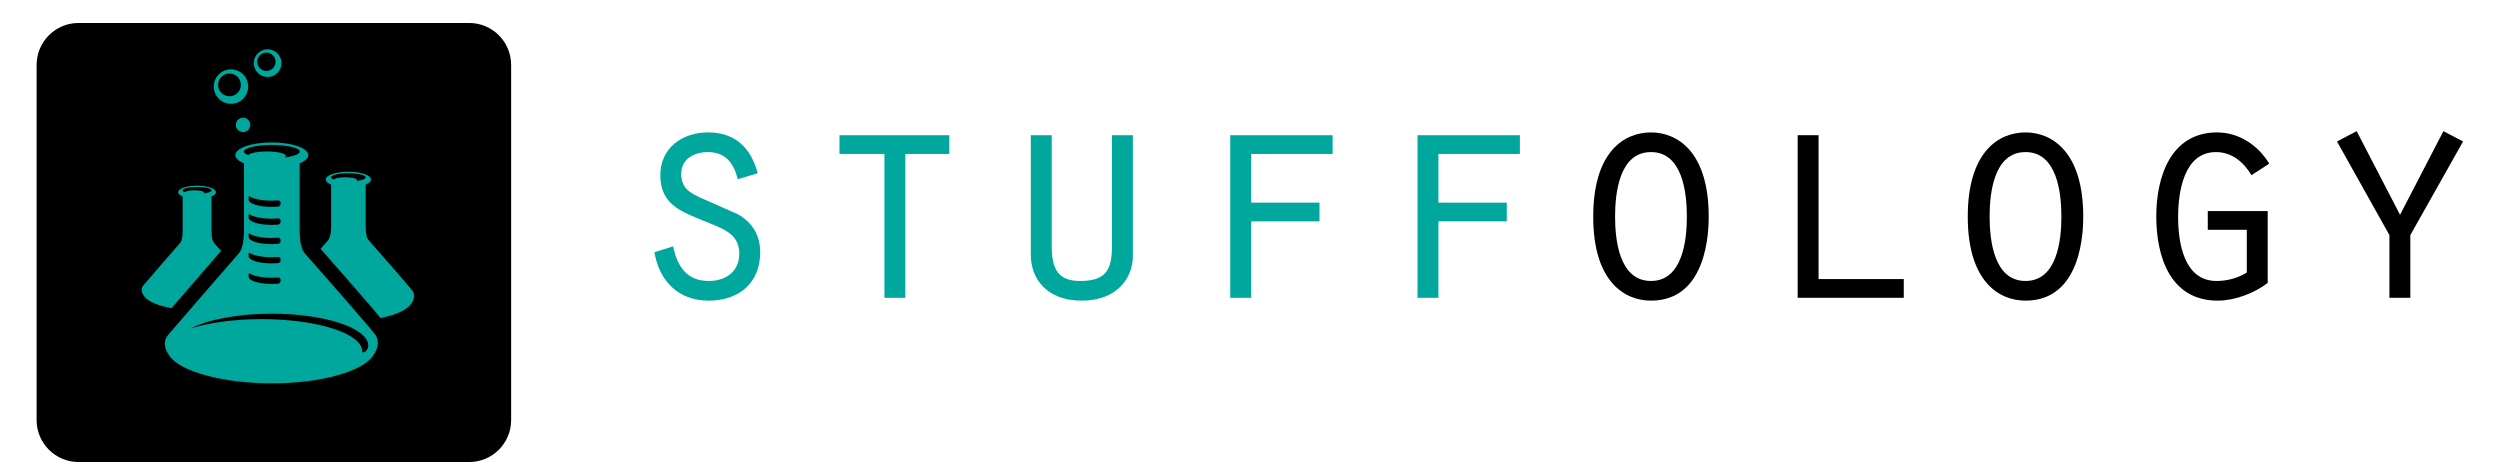 <?xml version="1.0" encoding="utf-8"?>
<!-- Generator: Adobe Illustrator 15.0.0, SVG Export Plug-In  -->
<!DOCTYPE svg PUBLIC "-//W3C//DTD SVG 1.1//EN" "http://www.w3.org/Graphics/SVG/1.1/DTD/svg11.dtd">
<svg version="1.1"
	 xmlns="http://www.w3.org/2000/svg" xmlns:xlink="http://www.w3.org/1999/xlink" xmlns:a="http://ns.adobe.com/AdobeSVGViewerExtensions/3.0/"
	 x="0px" y="0px" width="500px" height="95px" viewBox="-7.322 -4.594 500 95" enable-background="new -7.322 -4.594 500 95"
	 xml:space="preserve">
<defs>
</defs>
<path d="M86.511,0H8.394C3.758,0,0,3.758,0,8.395v71.023c0,4.635,3.758,8.394,8.394,8.394h78.118c4.635,0,8.394-3.759,8.394-8.394
	V8.395C94.905,3.758,91.146,0,86.511,0z"/>
<path fill="#00A79D" d="M127.303,44.672c0.812,3.996,2.746,6.928,7.116,6.928c3.433,0,6.117-1.872,6.117-5.492
	c0-3.995-3.371-4.994-6.554-6.304c-4.744-1.998-9.238-3.246-9.238-9.364c0-5.492,4.432-8.551,9.55-8.551
	c5.431,0,8.614,3.121,9.925,8.176l-3.995,1.187c-0.749-3.184-2.435-5.431-5.993-5.431c-2.684,0-5.305,1.373-5.305,4.308
	c0,3.058,1.872,3.931,4.369,5.055l6.929,3.06c2.934,1.622,4.494,4.244,4.494,7.614c0,6.18-4.307,9.676-10.299,9.676
	c-6.055,0-9.862-3.87-10.861-9.676L127.303,44.672z"/>
<path fill="#00A79D" d="M169.563,26.195h-8.989V22.45h21.972v3.745h-8.801v28.775h-4.182V26.195z"/>
<path fill="#00A79D" d="M203.021,22.45v22.159c0,4.744,1.373,6.99,5.68,6.99c5.243,0,6.367-2.309,6.367-6.99V22.45h4.182v24.156
	c0,4.308-3.059,8.927-10.237,8.927c-7.054,0-10.175-4.432-10.175-9.176V22.45H203.021z"/>
<path fill="#00A79D" d="M238.726,22.45H259.2v3.745h-16.292v9.738h13.67v3.745h-13.67v15.292h-4.182V22.45z"/>
<path fill="#00A79D" d="M276.179,22.45h20.474v3.745h-16.291v9.738h13.67v3.745h-13.67v15.292h-4.183V22.45z"/>
<path d="M334.419,38.742c0,2.622-0.188,16.792-11.548,16.792c-5.243,0-11.548-3.744-11.548-16.792
	c0-12.983,6.18-16.853,11.548-16.853C328.052,21.889,334.419,25.634,334.419,38.742z M315.694,38.742
	c0,4.746,0.873,12.858,7.178,12.858s7.179-8.112,7.179-12.858c0-4.805-0.874-12.92-7.179-12.92S315.694,33.937,315.694,38.742z"/>
<path d="M352.21,22.45h4.182v28.776h17.041v3.744H352.21V22.45z"/>
<path d="M409.326,38.742c0,2.622-0.187,16.792-11.548,16.792c-5.243,0-11.548-3.744-11.548-16.792
	c0-12.983,6.18-16.853,11.548-16.853C402.958,21.889,409.326,25.634,409.326,38.742z M390.6,38.742
	c0,4.746,0.873,12.858,7.178,12.858s7.179-8.112,7.179-12.858c0-4.805-0.874-12.92-7.179-12.92S390.6,33.937,390.6,38.742z"/>
<path d="M446.217,51.975c-2.685,2.123-6.679,3.559-9.987,3.559c-9.551,0-12.297-8.863-12.297-16.854
	c0-7.864,2.871-16.791,12.172-16.791c4.369,0,8.177,2.559,10.425,6.242l-3.559,2.309c-1.561-2.621-3.933-4.619-7.115-4.619
	c-6.431,0-7.554,8.052-7.554,12.983c0,5.056,1.123,12.795,7.678,12.795c2.123,0,4.244-0.561,6.055-1.684v-8.552h-7.802v-3.746
	h11.984V51.975z"/>
<path d="M481.361,21.638l3.933,2.061l-10.549,18.726v12.546h-4.183V42.425l-10.486-18.726l3.933-2.061l8.676,16.73L481.361,21.638z"
	/>
<path fill="#00A79C" d="M67.774,62.385c-0.725-1.064-12.62-14.627-14.104-16.276c-0.594-0.659-1.064-1.942-1.064-4.911
	c0-2.472,0-10.513,0-13.13c1.079-0.442,1.731-1.015,1.731-1.64c0-1.401-3.267-2.537-7.296-2.537c-4.03,0-7.296,1.136-7.296,2.537
	c0,0.625,0.652,1.198,1.731,1.64c0,2.617,0,10.658,0,13.13c0,2.969-0.47,4.252-1.064,4.911
	c-1.483,1.649-13.267,15.299-14.104,16.276c-0.687,0.801-1.164,2.224,0.263,4.196c2.131,3.149,10.758,5.495,20.471,5.495
	s18.093-2.346,20.225-5.495C68.631,64.691,68.321,63.186,67.774,62.385z M41.45,25.719c0-0.732,2.503-1.327,5.59-1.327
	c3.088,0,5.59,0.594,5.59,1.327c0,0.518-1.252,0.967-3.077,1.185c0.034-0.005,0.069-0.011,0.103-0.017
	c0.129-0.091,0.201-0.188,0.201-0.289c0-0.499-1.708-0.905-3.813-0.905c-1.797,0-3.3,0.295-3.702,0.693
	c0.076,0.05,0.168,0.098,0.273,0.144C41.886,26.305,41.45,26.024,41.45,25.719z M48.35,48.033c0,0-0.856,0.055-1.31,0.055
	c-2.698,0-4.638-0.656-4.638-1.467c0-0.505-0.039-0.752,0.212-0.619c0.777,0.502,2.463,0.85,4.425,0.85
	c0.454,0,0.729-0.018,1.31-0.055C48.929,46.76,48.992,47.909,48.35,48.033z M48.35,52.133c0,0-0.856,0.055-1.31,0.055
	c-2.698,0-4.638-0.656-4.638-1.468c0-0.503-0.039-0.75,0.212-0.617c0.777,0.501,2.463,0.849,4.425,0.849
	c0.454,0,0.729-0.017,1.31-0.055C48.929,50.859,48.992,52.01,48.35,52.133z M48.35,44.181c0,0-0.856,0.054-1.31,0.054
	c-2.698,0-4.638-0.656-4.638-1.466c0-0.504-0.039-0.752,0.212-0.618c0.777,0.5,2.463,0.849,4.425,0.849
	c0.454,0,0.729-0.017,1.31-0.055C48.929,42.907,48.992,44.057,48.35,44.181z M48.35,40.328c0,0-0.856,0.054-1.31,0.054
	c-2.698,0-4.638-0.656-4.638-1.467c0-0.504-0.039-0.752,0.212-0.619c0.777,0.5,2.463,0.85,4.425,0.85
	c0.454,0,0.729-0.017,1.31-0.056C48.929,39.055,48.992,40.204,48.35,40.328z M48.35,36.722c0,0-0.856,0.055-1.31,0.055
	c-2.698,0-4.638-0.656-4.638-1.467c0-0.504-0.039-0.751,0.212-0.618c0.777,0.5,2.463,0.849,4.425,0.849
	c0.454,0,0.729-0.017,1.31-0.054C48.929,35.45,48.992,36.599,48.35,36.722z M65.106,65.652c0-3.549-9.001-6.424-20.102-6.424
	c-5.556,0-10.587,0.719-14.226,1.886c3.429-1.786,9.429-2.97,16.262-2.97c10.655,0,19.293,2.876,19.293,6.425
	C66.333,65.594,65.106,66.267,65.106,65.652z"/>
<path fill="#00A79C" d="M75.202,53.603c-0.45-0.658-7.823-9.065-8.743-10.088c-0.368-0.409-0.659-1.204-0.659-3.044
	c0-1.532,0-6.516,0-8.138c0.668-0.274,1.073-0.628,1.073-1.016c0-0.87-2.025-1.573-4.522-1.573c-2.497,0-4.522,0.703-4.522,1.573
	c0,0.387,0.404,0.742,1.073,1.016c0,1.622,0,6.606,0,8.138c0,1.84-0.291,2.635-0.659,3.044c-0.208,0.231-0.744,0.845-1.453,1.659
	c1.529,1.709,11.341,12.898,11.948,13.789c0.012,0.016,0.021,0.035,0.034,0.053c3.027-0.602,5.303-1.612,6.114-2.812
	C75.733,55.033,75.541,54.1,75.202,53.603z M63.909,31.611c0.02-0.003,0.042-0.007,0.063-0.01c0.08-0.057,0.124-0.117,0.124-0.179
	c0-0.31-1.057-0.56-2.363-0.56c-1.113,0-2.044,0.182-2.294,0.429c0.047,0.031,0.104,0.06,0.169,0.089
	c-0.452-0.14-0.722-0.313-0.722-0.502c0-0.454,1.552-0.823,3.465-0.823s3.464,0.369,3.464,0.823
	C65.815,31.199,65.04,31.476,63.909,31.611z"/>
<path fill="#00A79C" d="M36.897,45.588c-0.67-0.764-1.183-1.343-1.371-1.552c-0.308-0.341-0.551-1.006-0.551-2.542
	c0-1.28,0-5.443,0-6.798c0.558-0.229,0.896-0.525,0.896-0.85c0-0.725-1.691-1.313-3.776-1.313c-2.086,0-3.778,0.588-3.778,1.313
	c0,0.325,0.337,0.621,0.896,0.85c0,1.355,0,5.518,0,6.798c0,1.536-0.244,2.201-0.551,2.542c-0.768,0.854-6.869,7.92-7.303,8.427
	c-0.355,0.415-0.602,1.15,0.136,2.172c0.704,1.039,2.771,1.908,5.478,2.402C30.018,53.511,35.172,47.551,36.897,45.588z M29.2,33.48
	c0-0.379,1.296-0.687,2.895-0.687c1.597,0,2.893,0.308,2.893,0.687c0,0.268-0.647,0.5-1.592,0.614
	c0.017-0.004,0.037-0.006,0.052-0.01c0.066-0.047,0.104-0.097,0.104-0.149c0-0.259-0.884-0.469-1.974-0.469
	c-0.931,0-1.709,0.153-1.917,0.359c0.041,0.025,0.087,0.051,0.142,0.074C29.425,33.783,29.2,33.638,29.2,33.48z"/>
<path fill="#00A79C" d="M46.204,5.265c-1.529,0-2.769,1.24-2.769,2.768c0,1.528,1.24,2.768,2.769,2.768
	c1.527,0,2.767-1.24,2.767-2.768C48.971,6.504,47.731,5.265,46.204,5.265z M45.96,9.592c-1.013,0-1.834-0.822-1.834-1.834
	s0.821-1.834,1.834-1.834c1.014,0,1.834,0.822,1.834,1.834S46.974,9.592,45.96,9.592z"/>
<path fill="#00A79C" d="M38.872,9.278c-1.901,0-3.442,1.541-3.442,3.442c0,1.902,1.542,3.442,3.442,3.442s3.443-1.541,3.443-3.442
	C42.314,10.819,40.772,9.278,38.872,9.278z M38.57,14.66c-1.26,0-2.281-1.021-2.281-2.282c0-1.259,1.021-2.281,2.281-2.281
	c1.259,0,2.282,1.022,2.282,2.281C40.852,13.638,39.829,14.66,38.57,14.66z"/>
<circle fill="#00A79C" cx="41.288" cy="20.38" r="1.44"/>
</svg>
